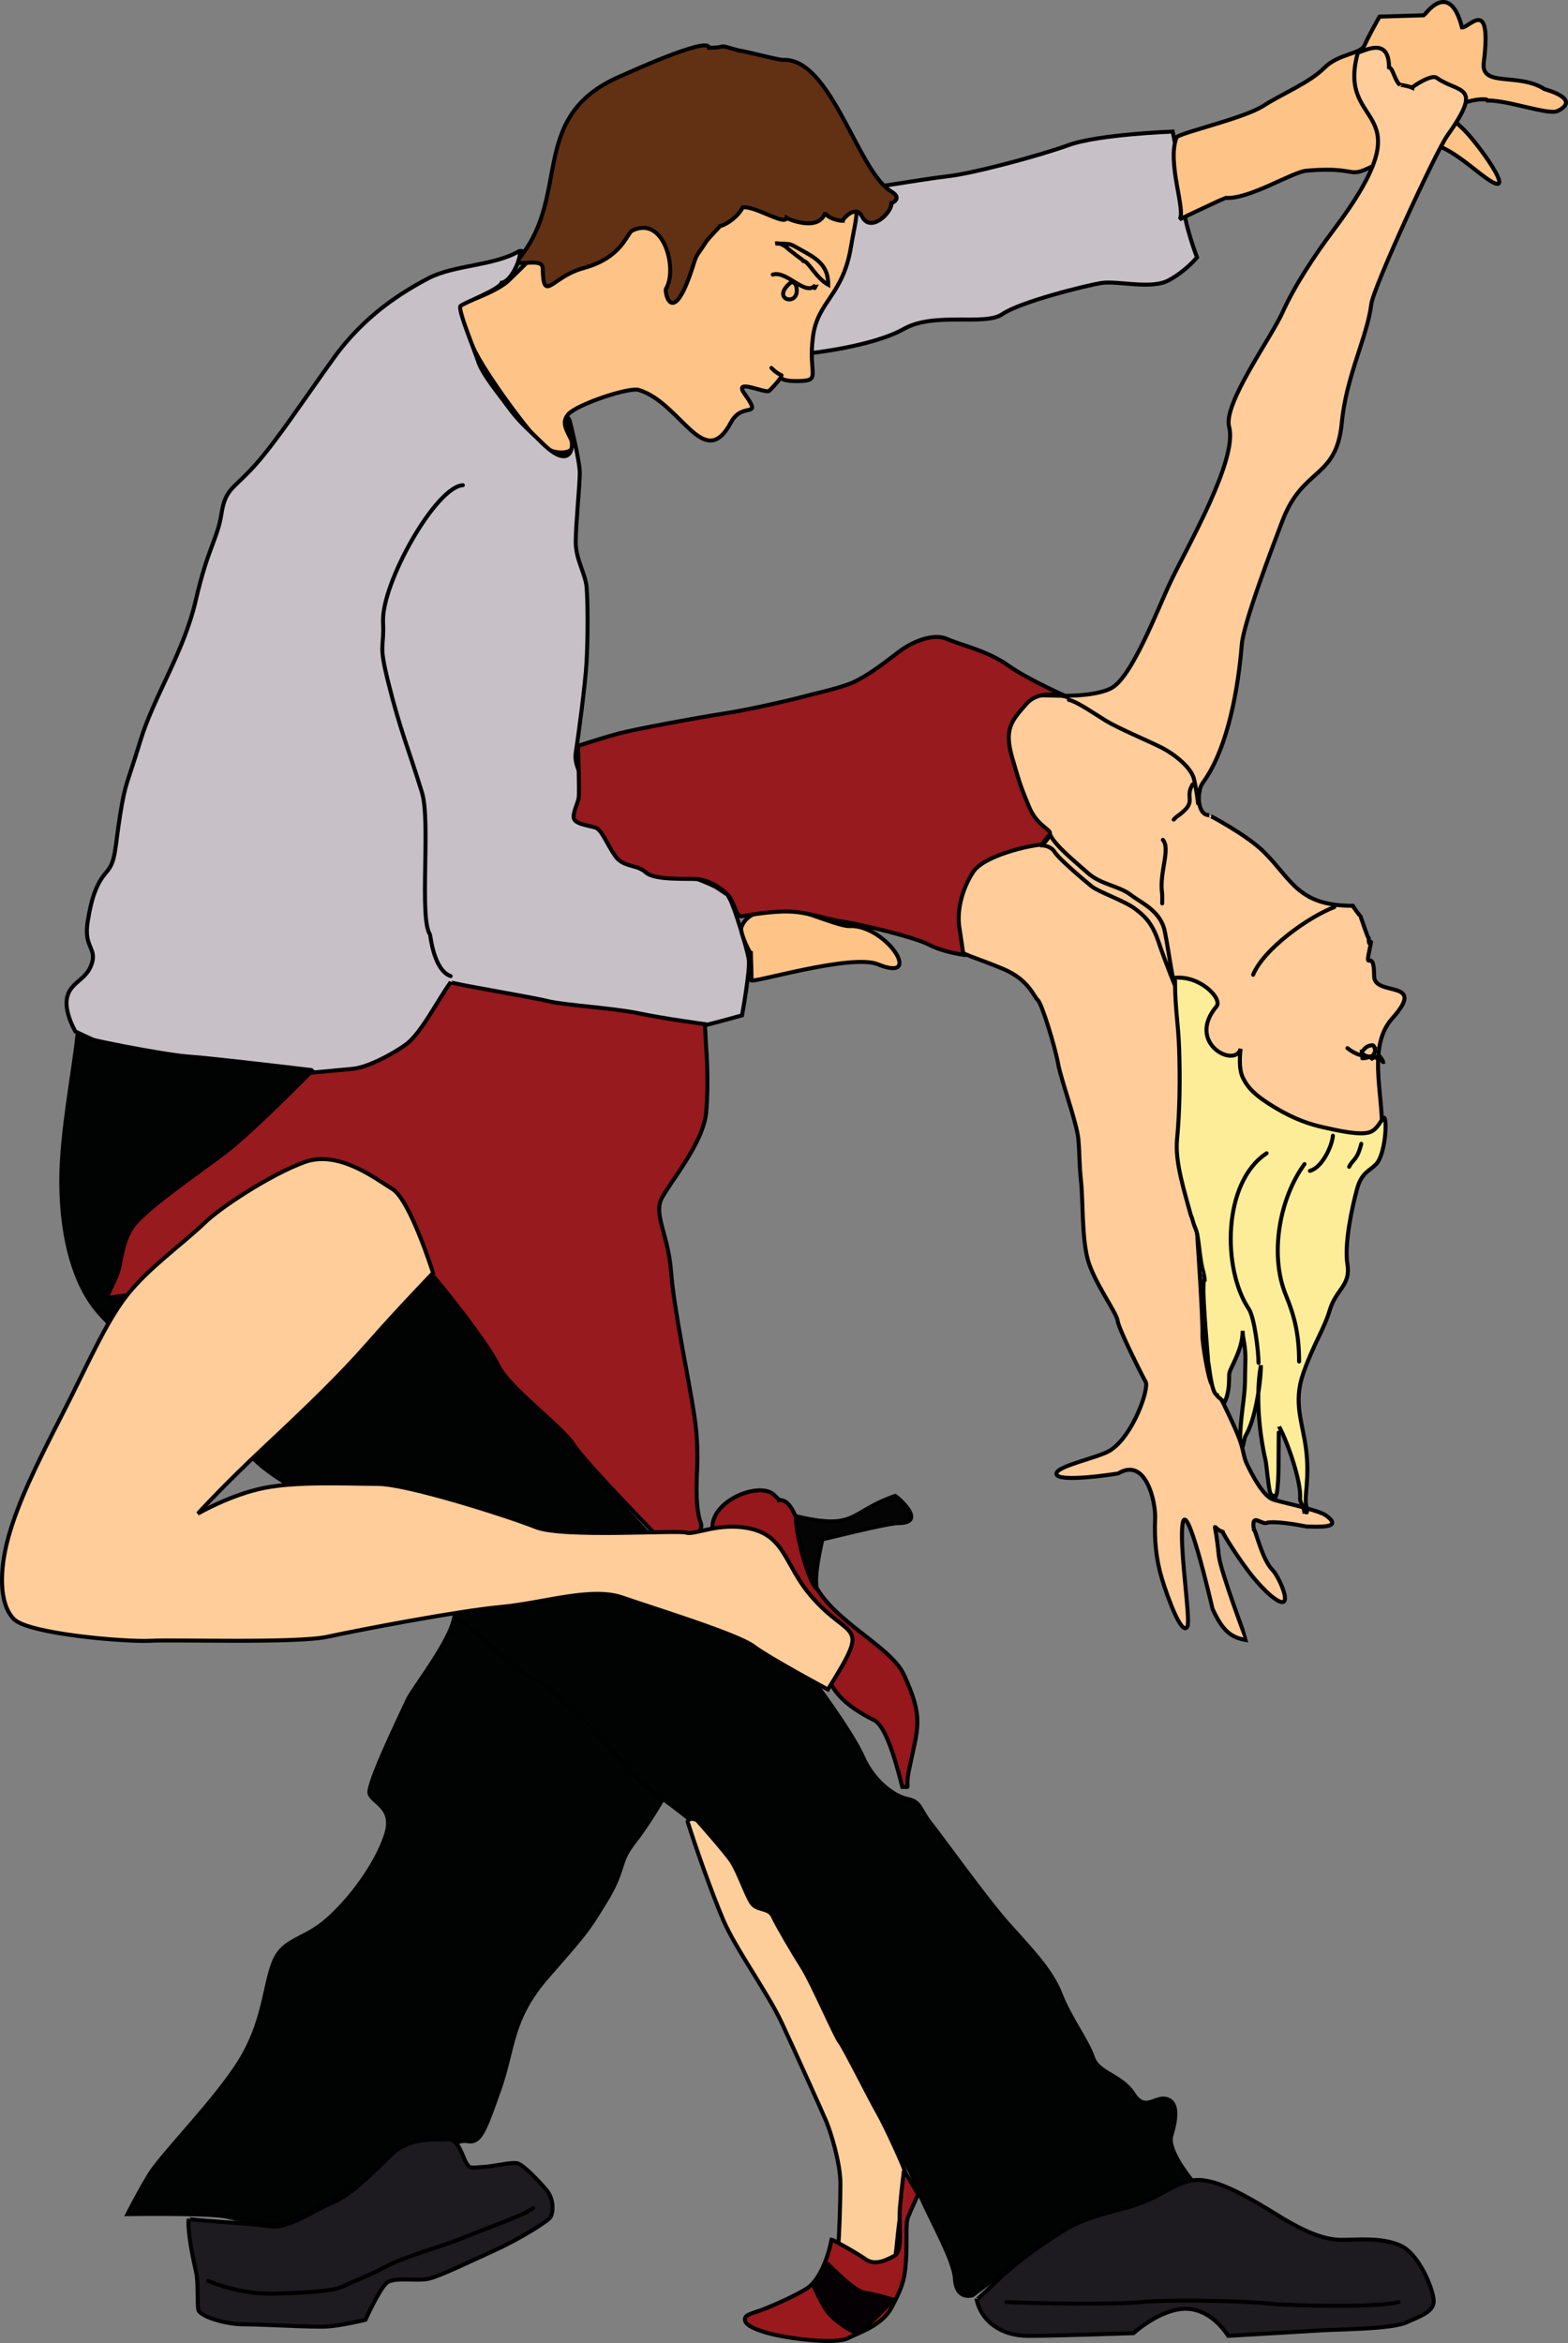 <?xml version="1.0" encoding="utf-8"?>
<!-- Generator: Adobe Illustrator 15.1.0, SVG Export Plug-In . SVG Version: 6.00 Build 0)  -->
<!DOCTYPE svg PUBLIC "-//W3C//DTD SVG 1.1//EN" "http://www.w3.org/Graphics/SVG/1.1/DTD/svg11.dtd">
<svg version="1.1" id="_x23_Layer_1" xmlns="http://www.w3.org/2000/svg" xmlns:xlink="http://www.w3.org/1999/xlink" x="0px"
	 y="0px" width="392.637px" height="586.597px" viewBox="0 0 392.637 586.597" enable-background="new 0 0 392.637 586.597"
	 xml:space="preserve">
<rect x="0" y="0" width="392.637" height="586.597" fill="#808080" stroke="none"/>
<path fill-rule="evenodd" clip-rule="evenodd" fill="#C7C0C7" stroke="#000000" stroke-width="1" stroke-linecap="round" stroke-miterlimit="2.613" d="
	M210.018,48.181c0,9.142,0.677,9.818-1.693,17.944c-2.37,8.125-8.126,19.298-8.126,19.298l2.37,3.047c0,0,15.913-1.693,23.7-6.095
	c7.787-4.401,20.314-0.677,24.715-3.724c4.401-3.047,20.653-7.11,24.716-7.787c4.063-0.677,12.527,1.693,16.929-0.677
	c4.401-2.37,7.109-5.756,7.109-5.756s-3.386-8.803-3.386-13.543s-2.708-17.944-2.708-17.944s-18.622,0.677-26.07,3.386
	s-24.038,7.11-30.132,7.787S209.34,48.52,210.018,48.181z"/>
<path fill-rule="evenodd" clip-rule="evenodd" fill="#FEC387" stroke="#000000" stroke-width="1" stroke-linecap="round" stroke-miterlimit="2.613" d="
	M294.66,34.3c-2.592,6.281,2.441,18.715,0.678,20.653c0.526-0.323,11.423-5.424,11.511-5.417c5.884,0.464,16.743-6.503,20.314-6.8
	c17.318-1.442,6.287,4.542,25.982-6.152c6.313-3.428,14.206,4.643,19.135,8.097c8.646,6.059-2.918-9.892-6.404-12.866
	c-7.092-6.049,6.655-7.729,6.655-6.656c5.489,0,15.255,3.744,17.519,2.622c6.149-3.049-3.237-5.425-3.27-5.446
	c-6.509-4.265-16.014-0.336-15.235-6.655c2.074-16.85-3.642-8.66-5.446-8.803c-3.152-12.266-9.409-3.062-9.48-3.047l-11.173,0.338
	c0,0-2.708,4.74-3.724,7.11s-6.433,2.031-10.157,5.755c-3.724,3.724-10.496,6.433-15.235,9.48
	C311.588,29.56,296.691,32.945,294.66,34.3z"/>
<path fill-rule="evenodd" clip-rule="evenodd" fill="#FEC387" stroke="#000000" stroke-width="1" stroke-linecap="round" stroke-miterlimit="2.613" d="
	M159.909,97.612c10.72,3.266,16.354,20.823,23.139,8.126c2.912-5.449,8.104-0.528,3.357-7.197c-2.863-4.022,5.38,0.144,6.229-0.706
	c5.568-5.571-0.328-2.206,7.478-2.428c5.629-0.16,2.253-1.587,3.444-10.999c1.153-9.118,7.513-10.268,9.538-22.655
	c1.23-7.524,2.745-9.823-0.619-17.973c-1.742-4.219-3.034-3.728-5.166-7.449c-8.803-1.693-19.975-5.078-34.534,0.339
	s-29.456,13.543-33.857,20.314c-4.401,6.771-8.465,10.157-11.512,13.204c-3.047,3.047-12.527,6.094-12.527,6.094
	s1.016,6.433,5.079,13.543s14.559,21.33,17.267,22.684c2.708,1.354,7.11,1.016,6.094-1.693c-1.016-2.708-3.047-4.74-1.016-7.11
	C144.335,101.337,157.201,96.935,159.909,97.612z"/>
<path fill-rule="evenodd" clip-rule="evenodd" fill="#623114" stroke="#000000" stroke-width="1" stroke-linecap="round" stroke-miterlimit="2.613" d="
	M184.963,12.631c-6.134-1.759-2.196-0.677-7.449-0.677c0-2.991-20.609,6.458-21.33,6.771c-24.291,9.929-12.982,29.506-25.982,45.736
	c-2.543,3.175,5.624-0.5,5.697,2.708c0.205,8.961,2.173,2.137,10.157-0.029c9.769-2.649,10.854-8.701,12.247-9.393
	c7.953-3.949,11.451,9.629,8.464,14.559c-0.458,0.757,1.71,10.652,7.022-6.52c0.666-2.154,0.993-2.104,2.96-5.166
	c0.725-1.127,3.356-3.637,3.473-3.976c2.134-0.549,4.841-2.776,5.756-4.74c3.207-0.356,10.537,4.625,10.97,2.679
	c0.052,0.044,7.939,3.713,9.683-1.325c0.428,1.237,3.165,2.031,4.401,2.031c0-0.473,3.29-4.198,4.827-1.103
	c2.134,4.296,7.539-1.049,7.362-3.299c0.018,0,2.934-1.178-0.029-2.931c-8.413-4.978-15.031-33.431-27.057-32.957
	C194.919,15.049,186.428,12.741,184.963,12.631z"/>
<path fill-rule="evenodd" clip-rule="evenodd" fill="none" stroke="#000000" stroke-width="1" stroke-linecap="round" stroke-miterlimit="2.613" d="
	M207.394,71.289c-2.994-1.644-4.914-5.764-6.094-5.925c-0.008-0.052-3.509-2.609-4.174-3.275c-0.529-0.529-2.062-1.418-2.937-1.126
	c4.552,0.142,3.152-0.146,7.236,2.075C205.396,65.196,207.394,67.123,207.394,71.289z"/>
<path fill-rule="evenodd" clip-rule="evenodd" fill="none" stroke="#000000" stroke-width="1" stroke-linecap="round" stroke-miterlimit="2.613" d="
	M193.512,68.75c3.402-1.061,7.824,5.055,10.326,2.965c0.155,0.129,0.137,0.098,0.338,0.082l-0.169,0.339"/>
<path fill-rule="evenodd" clip-rule="evenodd" fill="none" stroke="#000000" stroke-width="1" stroke-linecap="round" stroke-miterlimit="2.613" d="
	M197.744,70.95c-4.865,4.255,2.721,5.982,1.679,0.861C199.203,70.732,198.371,70.402,197.744,70.95z"/>
<path fill-rule="evenodd" clip-rule="evenodd" fill="none" stroke="#000000" stroke-width="1" stroke-linecap="round" stroke-miterlimit="2.613" d="
	M195.713,93.973c-1.583-0.716-2.522-1.856-2.54-1.862"/>
<path fill-rule="evenodd" clip-rule="evenodd" fill="#C7C0C7" stroke="#000000" stroke-width="1" stroke-linecap="round" stroke-miterlimit="2.613" d="
	M142.812,105.907c-0.931-3.543-1.201,1.558,0.041,3.514c0.941,1.483,0.656,9.255-7.347,1.252c-3.347-3.347-5.388-4.815-8.479-9.098
	c-2.181-3.022-6.303-7.909-7.323-11.173c-0.73-2.339-5.093-12.844-4.416-13.756c0.527-0.71,9.729-4.098,10.341-5.867
	c2.195-0.28,4.571-5.253,4.571-7.449c0.404-0.093,0.999-0.747-0.254-0.423c-6.433,3.725-16.251,3.386-22.684,6.771
	s-15.913,9.142-23.7,19.976c-7.787,10.834-14.22,20.652-19.637,26.747s-7.449,5.756-8.464,12.188
	c-1.016,6.433-3.385,8.464-6.433,21.668c-3.047,13.205-10.496,24.039-13.881,35.211s-3.724,10.157-5.079,18.622
	c-1.354,8.464-1.016,11.511-3.386,14.22c-2.37,2.708-3.724,6.094-4.74,12.527c-1.016,6.433,2.37,6.434,1.016,10.496
	c-1.354,4.063-5.079,4.401-6.094,8.125c-1.016,3.724,2.031,8.803,2.031,8.803s24.716,11.85,30.133,11.173s33.18,4.063,37.581,3.047
	s23.022-13.204,25.731-16.928c2.708-3.724,35.211-1.693,40.628,0c5.417,1.693,19.976,2.032,24.039,1.016
	c4.063-1.016,8.803-2.37,8.803-2.37s2.031-11.173,1.693-13.882c-0.339-2.708-3.725-13.543-4.74-15.235
	c-1.016-1.693,0.339-0.339-3.047-2.709c-3.386-2.37-22.007-7.11-26.747-15.574c-4.74-8.464-9.48-13.882-8.803-18.283
	s2.37-16.928,2.708-22.684c0.338-5.756,0.338-15.575,0-18.96c-0.339-3.386-2.708-6.771-2.708-11.172
	c0-4.402,1.016-14.22,1.016-17.267C145.182,115.387,142.812,105.907,142.812,105.907z"/>
<path fill-rule="evenodd" clip-rule="evenodd" fill="none" stroke="#000000" stroke-width="1" stroke-linecap="round" stroke-miterlimit="2.613" d="
	M115.896,121.481c-6.783,0.399-20.388,24.56-19.976,34.196c0.303,7.082-1.215,5.037,1.267,15.013
	c3.081,12.38,5.122,16.774,8.494,27.792c2.199,7.186-0.775,31.59,2.002,35.492c0.088,0.124,0.876,8.922,5.166,10.409"/>
<path fill-rule="evenodd" clip-rule="evenodd" fill="#FEC387" stroke="#000000" stroke-width="1" stroke-linecap="round" stroke-miterlimit="2.613" d="
	M185.641,232.194c1.304-3.913,6.59-4.91,10.408-4.092c0.667-2.369,13.347,3.896,16.677,3.753c9.099-0.389,18.856,14.41,7.11,9.567
	c-6.689-2.758-32.165,5.009-31.738,3.976c0.213-0.517-0.087-5.624-0.087-6.771C187.718,238.627,185.213,233.479,185.641,232.194z"/>
<path fill-rule="evenodd" clip-rule="evenodd" fill="#FFCC9A" stroke="#000000" stroke-width="1" stroke-linecap="round" stroke-miterlimit="2.613" d="
	M239.474,233.209c-0.415-0.444-0.754-4.631-0.764-4.653c-3.965-7.984,2.175-15.979,3.047-21.813
	c1.094-7.314-3.859-33.248,14.308-32.783l8.918,0.222c4.703,0.117,10.081-0.293,13.176-1.828
	c5.259-2.609,11.737-19.943,15.062-26.921c3.958-8.31,16.761-30.384,14.559-38.568c-1.545-5.739,10.496-22.247,13.407-28.721
	c2.964-6.592,8.042-14.292,12.634-20.401c24.471-32.559,0.528-24.295,6.21-44.604c1.558-0.255,7.787-4.142,7.787,3.725
	c1.106,0.383,1.253,2.944,2.708,4.401c0-0.113,2.253,0.311,3.048,0.677c0-0.113,4.767-3.465,6.181-2.457
	c5.515,3.93,11.912,1.479,2.709,14.394c-2.987,4.192-18.564,38.079-19.076,42.234c-1.012,8.226-6.286,18.044-7.391,29.707
	c-1.347,14.228-9.702,11.007-14.839,24.493c-2.268,5.954-9.765,25.525-10.215,31.12c-0.839,10.422-3.35,25.559-9.509,34.195
	c-0.521,0.729-0.947,1.459-1.016,2.37c-0.494,1.716-0.309,6.094,2.369,6.094c-0.066,0,9.341,4.833,13.766,9.257
	c6.991,6.992,8.523,13.427,22.123,13.427c0.005,0.013,1.97,2.694,2.031,2.708c0.402,0.984,1.704,5.225,2.031,5.417
	c0,3.76,1.312-2.541-0.028,4.034c-0.779,3.822,1.383-1.491,1.383,5.446c0,5.309,13.51,0.618,4.518,10.612
	c-6.849,7.611-1.385,21.454-2.824,30.017c-1.295,7.698-15.563,10.061-23.361,7.197c-3.512-1.289-15.244-7.206-17.354-5.62
	c-11.323,8.508-3.941,13.033-5.33,21.445c-0.046,0.279,1.504,21.677,1.354,26.38c-0.052,1.627,1.467,11.104,2.37,12.218
	c0.902,1.113,1.404,1.822,2.031,3.047s3.644,7.307,4.827,10.495c1.183,3.189,0.995,4.452,1.944,6.433
	c0.948,1.981,4.089,8.317,6.713,8.861c0.047,0.225,10.965,2.461,13.011,3.918c4.873,3.472-2.652,2.796-4.826,2.796
	c-0.261,0-6.051-1.324-9.649-1.017c-1.523,0.972-4.232-2.821-3.556,1.693c0.413,0,2.045,7.569,4.688,10.21
	c1.816,1.816,6.377,12.233-0.74,6.157c-0.651-0.556-2.996-2.801-5.3-5.852c-3.115-4.128-6.299-9.311-6.435-9.839
	c-2.91-1.008-1.94-4.04-0.986,5.843c0.375,3.892,6.921,21.128,6.912,21.243c-3.753-0.625-5.876-2.141-8.465-7.816
	c-0.042-0.092-6.801-29.68-7.589-20.623c-0.58,6.666,2.14,23.4,1.268,25.054c-1.347,2.554-4.936-7.276-6.375-12.02
	c-1.439-4.742-1.923-9.682-1.692-15.066c0.176-4.131-2.299-15.46-9.229-11.26c-0.103,0.063-15.487,2.48-15.487,0.087
	c0-1.97,10.729-4.048,13.514-5.871c5.777-3.784,9.763-15.543,8.832-17.151s-6.856-13.458-7.025-15.32s-5.925-9.649-7.448-15.235
	s-1.185-14.559-1.693-19.468c-0.508-4.909-0.338-6.603-0.677-10.665s-4.401-15.067-5.078-18.96
	c-0.678-3.894-4.063-15.066-5.079-15.913c-1.016-0.847-2.2-5.078-8.634-7.787c-6.433-2.709-11.003-3.894-11.342-4.909
	S239.389,233.125,239.474,233.209z"/>
<path fill-rule="evenodd" clip-rule="evenodd" fill="#971A1E" stroke="#000000" stroke-width="1" stroke-linecap="round" stroke-miterlimit="2.613" d="
	M260.888,211.457c-3.047,0.169-14.559,2.708-17.267,6.94c-2.709,4.232-4.063,9.48-3.386,13.881c0.677,4.402,1.016,6.771,1.016,6.771
	s-5.079-0.677-8.634-2.54c-3.555-1.862-16.928-5.078-21.499-5.755s-8.633-2.37-13.374-2.539s-10.665,1.016-12.019,1.185
	c-1.354,0.169-1.862-3.386-3.216-5.079c-1.354-1.693-5.079-4.063-7.957-4.232c-2.877-0.169-10.665,0.338-12.865-1.693
	c-2.201-2.031-5.586-1.185-7.618-4.063c-2.031-2.877-3.385-6.602-4.909-7.11c-1.524-0.508-4.91-0.847-5.417-2.201
	s1.016-3.893,1.185-5.417c0.169-1.523-0.169-12.866-0.169-12.866s5.586-1.862,9.988-3.047c4.401-1.185,20.146-4.063,26.747-5.079
	c6.602-1.016,18.114-3.725,19.807-4.232c1.693-0.507,8.972-2.031,12.358-3.555c3.385-1.523,7.448-4.571,11.172-7.449
	c3.725-2.877,8.972-4.909,12.358-3.386c3.385,1.524,9.988,2.878,15.236,6.602c5.247,3.724,15.404,8.126,15.404,8.126
	s-7.109-2.708-10.834,1.523s-5.587,6.263-3.555,13.374c2.031,7.11,2.369,7.787,4.231,12.358c1.863,4.571,5.249,5.586,5.249,6.602
	s-1.354,2.37-1.354,2.37L260.888,211.457z"/>
<path fill-rule="evenodd" clip-rule="evenodd" fill="none" stroke="#000000" stroke-width="1" stroke-linecap="round" stroke-miterlimit="2.613" d="
	M267.66,175.229c2.201,0.508,6.264,3.385,9.311,5.248c3.048,1.862,10.326,4.91,13.712,6.602c3.386,1.693,7.618,5.079,8.295,7.957
	c0.678,2.877,1.016,6.094,1.016,6.094"/>
<path fill-rule="evenodd" clip-rule="evenodd" fill="none" stroke="#000000" stroke-width="1" stroke-linecap="round" stroke-miterlimit="2.613" d="
	M262.92,208.917c1.354,2.878,6.264,6.771,9.479,9.649s7.787,3.217,10.665,5.417c2.878,2.201,7.617,4.063,8.633,9.311
	c1.017,5.248,1.862,11.68,2.37,13.035s-2.369-5.755-3.894-10.326c-1.523-4.571-3.216-6.433-5.925-8.464s-9.142-4.232-10.834-5.586
	s-8.295-6.941-9.311-8.634s-3.386-1.693-3.386-1.693S262.582,209.086,262.92,208.917z"/>
<path fill-rule="evenodd" clip-rule="evenodd" fill="none" stroke="#000000" stroke-width="1" stroke-linecap="round" stroke-miterlimit="2.613" d="
	M298.639,196.39c-2.204,3.604,1.576,4.158-3.894,8.015c-0.337,0.237-0.552,0.493-0.847,0.788"/>
<path fill-rule="evenodd" clip-rule="evenodd" fill="none" stroke="#000000" stroke-width="1" stroke-linecap="round" stroke-miterlimit="2.613" d="
	M291.19,210.271c1.962,2.173-0.896,8.18-0.213,13.204c0.1,0.731,0.044,1.933,0.044,2.708"/>
<path fill-rule="evenodd" clip-rule="evenodd" fill="#FDED99" stroke="#000000" stroke-width="1" stroke-linecap="round" stroke-miterlimit="2.613" d="
	M310.658,262.581c-1.397,4.994-13.754-1.467-6.036-10.621c1.563-1.854-4.02-7.741-10.384-7.154c-0.451,0.042-0.325,0.064,0,0.846
	c0,6.777,0.812,10.722,1.016,16.716c0.261,7.653,0.186,15.469-0.522,23.023c-0.533,5.686,1.973,13.24,3.443,18.79l0.295,0.721
	c1.004,3.746,1.15,2.141,1.679,6.434c0.164,1.33,0.589,5.026,0.89,5.896c0.013,0.003,0.648,2.8,0.648,3.076
	c-1.088,0,0.847,19.37,0.847,20.822c0.207,0,0.71,7.609,2.2,8.125c-0.038,0.443,1.201,0.955,1.813,2.046
	c1.091-2.254,1.235-4.281,1.235-7.124c0-1.498,3.386-5.927,3.386-11.003c0,2.135,0.815,3.68,0.677,7.743
	c-0.17,4.99,0.107,5.077-0.522,10.2c-0.039,0.325-0.741,5.465-0.806,9.149c0.276,0.648,0.502,1.273,0.65,1.854
	c0.066,0.256,0.476-2.24,0.692-2.583c2.388-3.774,3.879-13.208,3.879-17.73c-1.354,7.434-0.443,16.834,1.142,23.699
	c0.287,1.247,0.597,5.557,1.088,7.928c0.013,0.003,0.16,0.479,0.373,0.936c0.312,0.065,0.695,0.142,1.179,0.241
	c0.291-0.83,0.532-2.659,0.62-6.227c0.024-0.968,0.068-11.371,0.085-11.342c2.178,3.855,5.668,14.04,5.332,18.113
	c-0.07,0.858,0.856,1.974,1.058,3.314c0.442-0.028,0.981,1.024,0.466-1.453c-0.516-2.477,0.847-6.771,0-13.881
	c-0.847-7.109-3.386-11.85-0.677-19.468c2.708-7.617,5.078-10.665,6.602-15.743c1.524-5.079,5.248-6.095,4.402-11.342
	c-0.847-5.248,1.185-14.39,2.369-18.791c1.186-4.401,3.217-4.57,4.909-6.433c1.693-1.862,2.54-7.956,2.201-10.665
	s-1.186,1.693-3.725,2.709s-8.803-0.509-11.85-1.186s-6.94-1.862-12.02-4.909c-5.078-3.047-6.94-5.078-8.125-7.618
	C309.981,267.151,310.658,262.581,310.658,262.581z"/>
<path fill-rule="evenodd" clip-rule="evenodd" fill="none" stroke="#000000" stroke-width="1" stroke-linecap="round" stroke-miterlimit="2.613" d="
	M333.766,284.334c-0.247,2.798-2.791,8.04-5.756,8.803"/>
<path fill-rule="evenodd" clip-rule="evenodd" fill="none" stroke="#000000" stroke-width="1" stroke-linecap="round" stroke-miterlimit="2.613" d="
	M340.875,286.365c-1.086,4.261-2.022,3.707-3.047,5.756"/>
<path fill-rule="evenodd" clip-rule="evenodd" fill="none" stroke="#000000" stroke-width="1" stroke-linecap="round" stroke-miterlimit="2.613" d="
	M317.175,288.735c-11.088,7.274-11.104,29.047-4.488,38.936c1.475,2.203,2.457,10.862,2.457,13.543"/>
<path fill-rule="evenodd" clip-rule="evenodd" fill="none" stroke="#000000" stroke-width="1" stroke-linecap="round" stroke-miterlimit="2.613" d="
	M326.656,291.444c-6.229,8.498-8.854,22.651-4.653,32.841c2.151,5.216,3.299,9.839,3.299,16.59"/>
<path fill-rule="evenodd" clip-rule="evenodd" fill="none" stroke="#000000" stroke-width="1" stroke-linecap="round" stroke-miterlimit="2.613" d="
	M337.406,262.412c2.317,1.847,4.289,2.2,7.787,2.2c0-0.711,0.951,1.342,1.199,1.287c0-0.14-1.757-3.179-1.171-0.638
	c0.056,0.011-1.748-1.391-1.383,0.029c-1.243-1.242-0.748-0.338-2.709-0.338"/>
<path fill-rule="evenodd" clip-rule="evenodd" fill="none" stroke="#000000" stroke-width="1" stroke-linecap="round" stroke-miterlimit="2.613" d="
	M343.331,261.719c-1.653,0.271-1.759,1.312-2.37,1.523c0,1.119,3.386,2.528,3.386-0.677
	C343.983,262.565,344.422,261.54,343.331,261.719z"/>
<path fill-rule="evenodd" clip-rule="evenodd" fill="none" stroke="#000000" stroke-width="1" stroke-linecap="round" stroke-miterlimit="2.613" d="
	M334.104,227.116c-6.391,2.404-17.684,10.452-20.313,16.928"/>
<path fill-rule="evenodd" clip-rule="evenodd" fill="#010302" stroke="#000000" stroke-width="1" stroke-linecap="round" stroke-miterlimit="2.613" d="
	M19.404,259.11c-1.016,9.48-4.063,24.716-4.063,36.565c0,11.851,2.37,24.038,8.464,31.825c6.094,7.788,31.825,28.778,38.597,36.566
	c6.771,7.787,24.377,14.896,32.503,20.652s19.298,13.204,18.96,19.299c-0.338,6.094-10.496,18.621-11.85,21.668
	c-1.354,3.048-10.157,20.991-9.48,23.361s6.433,3.386,4.063,10.496c-2.37,7.109-8.464,15.574-14.559,20.991
	c-6.094,5.417-11.172,4.74-13.542,10.834c-2.37,6.095-2.37,14.897-8.464,24.716s-19.637,23.361-22.685,28.439
	c-3.047,5.079-5.417,9.818-5.417,9.818s20.653-0.338,25.054,0.678s12.188,3.386,18.96-0.339
	c6.771-3.725,18.621-10.157,24.377-11.512c5.756-1.354,13.205-7.786,16.59-7.109c3.386,0.677,4.401-2.37,8.126-12.865
	c3.724-10.496,2.708-17.606,12.188-28.44s9.818-11.173,14.559-18.96c4.74-7.787,3.047-9.479,6.771-14.22
	c3.724-4.74,7.448-11.173,7.448-11.173s15.913,11.173,17.605,17.267c1.693,6.095,4.063,8.465,6.094,9.48s14.559,18.96,17.944,28.439
	c3.386,9.48,18.96,33.857,21.668,41.306s9.48,18.283,9.819,23.7c0.338,5.417,4.401,4.063,4.401,4.063s9.142-7.109,15.913-10.834
	s27.763-10.496,32.503-11.512c4.739-1.016,8.126-4.401,6.771-6.094c-1.354-1.693-6.434-8.126-5.418-11.512
	c1.017-3.386,2.031-8.125-1.016-9.141c-3.047-1.017-5.417,3.385-8.464-1.354c-3.047-4.74-8.803-5.079-10.157-9.142
	c-1.354-4.063-5.756-9.819-8.126-15.913c-2.369-6.094-7.787-11.511-13.204-17.605c-5.417-6.094-16.59-21.669-19.298-25.055
	s-2.37-5.417-5.755-6.094s-8.465-4.401-11.173-10.495c-2.709-6.095-11.85-18.622-14.897-22.346
	c-3.047-3.725-22.007-17.268-28.44-23.023c-6.433-5.755-20.653-21.668-26.07-28.101c-5.417-6.434-13.882-18.621-19.299-25.055
	c-5.417-6.433-18.283-36.904-24.377-46.046c-6.094-9.141-25.054-27.424-25.054-27.424s-25.392-3.047-30.81-3.386
	C41.749,264.189,18.727,259.788,19.404,259.11z"/>
<path fill-rule="evenodd" clip-rule="evenodd" fill="#971A1E" stroke="#000000" stroke-width="1" stroke-linecap="round" stroke-miterlimit="2.613" d="
	M112.849,245.906c-3.386,4.74-7.448,12.866-11.173,15.574s-9.819,5.756-13.205,6.094s-10.834,1.016-10.834,1.016
	s-14.22,14.558-21.33,19.976c-7.11,5.417-20.652,14.559-23.361,18.96s-2.371,8.464-3.725,11.85s-3.386,6.094-1.016,5.417
	s44.353-4.401,50.108-4.74c5.755-0.338,27.763-3.047,29.456-1.354c1.693,1.692,14.22,17.267,16.928,23.022
	s15.913,15.235,18.96,19.976s23.361,25.393,23.361,25.393s9.819-2.031,8.464-5.756s-1.016-9.479-1.016-11.173
	c0-1.692,0.678-7.448-0.677-16.251s-5.079-26.408-5.756-35.55c-0.677-9.142-4.401-14.22-2.37-18.283
	c2.032-4.063,10.496-13.881,11.173-21.668c0.677-7.788,0-15.913,0-15.913l-0.338-6.094c0,0-10.157-1.354-16.59-2.708
	s-18.621-2.031-22.684-3.047S112.849,246.245,112.849,245.906z"/>
<path fill-rule="evenodd" clip-rule="evenodd" fill="#96171C" stroke="#000000" stroke-width="1" stroke-linecap="round" stroke-miterlimit="2.613" d="
	M193.768,374.224c-4.388-4.153-21.642,4.114-12.953,13.205c8.971,9.386,10.348,15.421,20.653,23.022
	c8.086,5.965,1.571,12.354,17.441,20.228c3.324,1.648,6.087,13.039,7.023,16.677c2.334,0,0.648,0.892,1.664-4.092
	c2.234-10.969,3.837-12.907-1.268-24.01c-3.564-7.752-20.417-14.347-23.419-25.422c-0.182-0.67-2.37-12.052-2.37-12.159
	c-1.027,0-2.062-6.359-5.417-6.095C195.122,375.466,194.376,374.801,193.768,374.224z"/>
<path fill-rule="evenodd" clip-rule="evenodd" fill="#040404" stroke="#000000" stroke-width="1" stroke-linecap="round" stroke-miterlimit="2.613" d="
	M199.523,379.642c15.052,3.576,13.117-1.141,24.657-5.137c0.023-0.11,8.478,6.829,0.735,6.829c-2.767,0-18.79,4.076-18.96,4.063
	c0.004,0.051-2.359,9.344-1.354,12.526C201.704,395.255,198.372,379.368,199.523,379.642z"/>
<path fill-rule="evenodd" clip-rule="evenodd" fill="#FFCD9A" stroke="#000000" stroke-width="1" stroke-linecap="round" stroke-miterlimit="2.613" d="
	M51.229,306.172c-6.094,5.756-13.881,11.173-19.298,17.944c-5.417,6.771-10.157,17.943-16.59,30.471S4.507,376.256,2.137,384.72
	c-2.37,8.465-2.37,16.929,1.354,20.652c3.724,3.725,28.101,5.756,34.196,5.418c6.094-0.339,36.565,0.677,44.353-1.016
	c7.787-1.693,32.503-6.434,43.337-7.449s22.685-5.078,30.472-2.37c7.787,2.709,28.778,9.142,32.841,12.188
	c4.063,3.048,18.622,10.835,18.622,10.835c11.062-17.736,5.704-11.766-4.286-23.478c-6.872-8.058-6.372-15.81-17.044-17.122
	c-6.907-0.85-12.188,2.003-14.22,1.325c-2.031-0.677-30.81,1.354-37.581-1.354c-6.771-2.708-32.165-10.834-39.613-10.834
	s-19.976-0.678-28.439,1.016c-8.464,1.692-16.59,6.433-16.59,6.433s6.095-6.771,16.59-16.59s18.96-17.943,26.07-26.069
	s16.251-17.605,16.251-17.605s-5.756-18.283-10.157-20.992c-4.401-2.708-13.543-9.818-22.007-6.771
	C67.819,293.983,54.954,302.447,51.229,306.172z"/>
<path fill-rule="evenodd" clip-rule="evenodd" fill="none" stroke="#000000" stroke-width="1" stroke-linecap="round" stroke-miterlimit="2.613" d="
	M114.542,405.373c5.756,3.386,14.559,13.204,18.283,14.559c3.724,1.354,9.48,6.771,13.543,10.834
	c4.063,4.063,14.22,15.574,14.22,15.574l5.417,4.063"/>
<path fill-rule="evenodd" clip-rule="evenodd" fill="#FDCE9A" stroke="#000000" stroke-width="1" stroke-linecap="round" stroke-miterlimit="2.613" d="
	M172.183,456.073c1.862,5.926,5.925,17.606,8.972,24.716c3.047,7.11,11.172,18.283,14.558,25.563s10.158,22.345,11.173,24.715
	s3.555,10.327,3.555,15.575c0,5.247-0.338,13.881-0.508,15.065c-0.169,1.186,3.385,7.279,5.248,7.449
	c1.863,0.169,8.126-0.339,8.803-3.048c0.677-2.708,1.015-12.188,2.201-14.22c1.185-2.031,0.846-6.094,0.677-7.448
	c-0.169-1.354-5.417-12.696-7.109-15.574c-1.693-2.878-8.464-16.421-9.48-17.605c-1.016-1.186-6.941-14.897-9.311-18.622
	c-2.37-3.724-6.433-10.664-7.448-12.865c-1.016-2.2-3.894-1.354-5.248-3.217c-1.354-1.861-3.386-7.956-5.079-10.495
	s-8.634-10.326-8.634-10.326S172.691,454.72,172.183,456.073z"/>
<path fill-rule="evenodd" clip-rule="evenodd" fill="#9A191D" stroke="#000000" stroke-width="1" stroke-linecap="round" stroke-miterlimit="2.613" d="
	M208.241,560.691c-1.185,5.925-3.555,10.496-6.094,12.188c-2.539,1.693-8.633,4.401-11.342,5.417
	c-2.709,1.016-4.571,1.186-4.232,2.709s4.232,2.878,8.295,3.724c4.063,0.847,14.389,2.201,17.437,0.678s8.633-3.217,11.003-7.787
	s3.216-6.434,3.555-11.512c0.339-5.078-0.168-9.311,0.508-11.003c0.677-1.693,2.539-5.756,2.539-5.756l-3.555-5.925
	c0,0-0.677,5.248-1.016,9.479c-0.338,4.232,0.847,10.665-1.354,11.851c-2.201,1.185-4.909,2.539-7.279,0.846
	C214.335,563.908,208.41,560.691,208.241,560.691z"/>
<path fill-rule="evenodd" clip-rule="evenodd" fill="#050003" stroke="#000000" stroke-width="1" stroke-linecap="round" stroke-miterlimit="2.613" d="
	M207.056,566.616c1.862,1.693,6.941,7.11,9.649,7.449c2.708,0.338,6.94,1.692,6.94,1.692s-7.618,8.295-8.972,8.295
	c-1.354,0-5.925-3.217-7.449-5.248s-3.386-6.263-3.386-6.263S207.225,567.125,207.056,566.616z"/>
<path fill-rule="evenodd" clip-rule="evenodd" fill="#1D1B20" stroke="#000000" stroke-width="1" stroke-linecap="round" stroke-miterlimit="2.613" d="
	M244.553,575.673c1.016,5.079,5.755,9.142,12.865,9.142s26.408-0.677,26.408-0.677s7.11-6.433,13.543-6.095
	c6.433,0.339,10.157,6.771,10.157,6.771s17.267-1.016,23.022-1.354c5.756-0.338,17.944-0.338,21.669-2.031
	c3.724-1.692,7.11-2.708,6.771-5.756c-0.339-3.047-3.725-11.511-8.465-13.542c-4.739-2.031-10.495-1.354-14.559-1.354
	c-4.063,0-8.803-1.693-15.912-6.095c-7.11-4.401-13.543-8.125-18.622-8.803c-5.078-0.677-8.125,2.37-14.22,5.079
	c-6.094,2.708-13.881,3.047-21.33,7.787c-7.448,4.739-11.173,7.787-13.881,10.156C249.292,571.271,244.214,576.351,244.553,575.673z
	"/>
<path fill-rule="evenodd" clip-rule="evenodd" fill="none" stroke="#000000" stroke-width="1" stroke-linecap="round" stroke-miterlimit="2.613" d="
	M252.001,576.351c6.433,0.338,27.086,0.677,33.857,0c6.771-0.678,25.054-0.339,31.486,0.338c6.433,0.678,28.44,1.017,32.842-0.338"
	/>
<path fill-rule="evenodd" clip-rule="evenodd" fill="#1D1B20" stroke="#000000" stroke-width="1" stroke-linecap="round" stroke-miterlimit="2.613" d="
	M47.255,555.486c-0.375,3.563,1.313,10.875,1.875,13.5c0.563,2.625,0.188,7.876,0.563,9.375c0.375,1.5,6.563,3.563,11.25,3.563
	c4.687,0,17.25,0.75,20.813,0.563c3.563-0.188,9.75-1.688,9.75-1.688s3.375-7.5,5.25-9.188c1.875-1.688,7.688-0.375,10.688-1.125
	s10.688-4.5,16.5-7.125c5.812-2.625,13.125-7.125,13.875-8.25c0.75-1.125,0.938-4.5-0.938-6.75s-5.813-6.375-7.313-6.75
	c-1.5-0.375-5.625,0.75-8.813,0.938c-3.187,0.188-3,0.375-3.937-0.938c-0.938-1.313-1.875-6.188-4.688-6
	c-2.813,0.188-9.375-0.75-14.062,3.75c-4.688,4.5-9.75,9.938-14.625,12c-4.875,2.063-11.25,6.75-15.938,6
	C62.817,556.611,47.255,555.861,47.255,555.486z"/>
<path fill-rule="evenodd" clip-rule="evenodd" fill="none" stroke="#000000" stroke-width="1" stroke-linecap="round" stroke-miterlimit="2.613" d="
	M52.13,571.049c5.063,2.063,10.875,3.376,16.688,3.188c5.813-0.188,14.25-0.375,17.25-1.875c3-1.5,6-2.438,10.5-4.875
	s14.063-5.063,19.125-7.125c5.062-2.063,15.188-5.625,17.813-7.5"/>
</svg>
